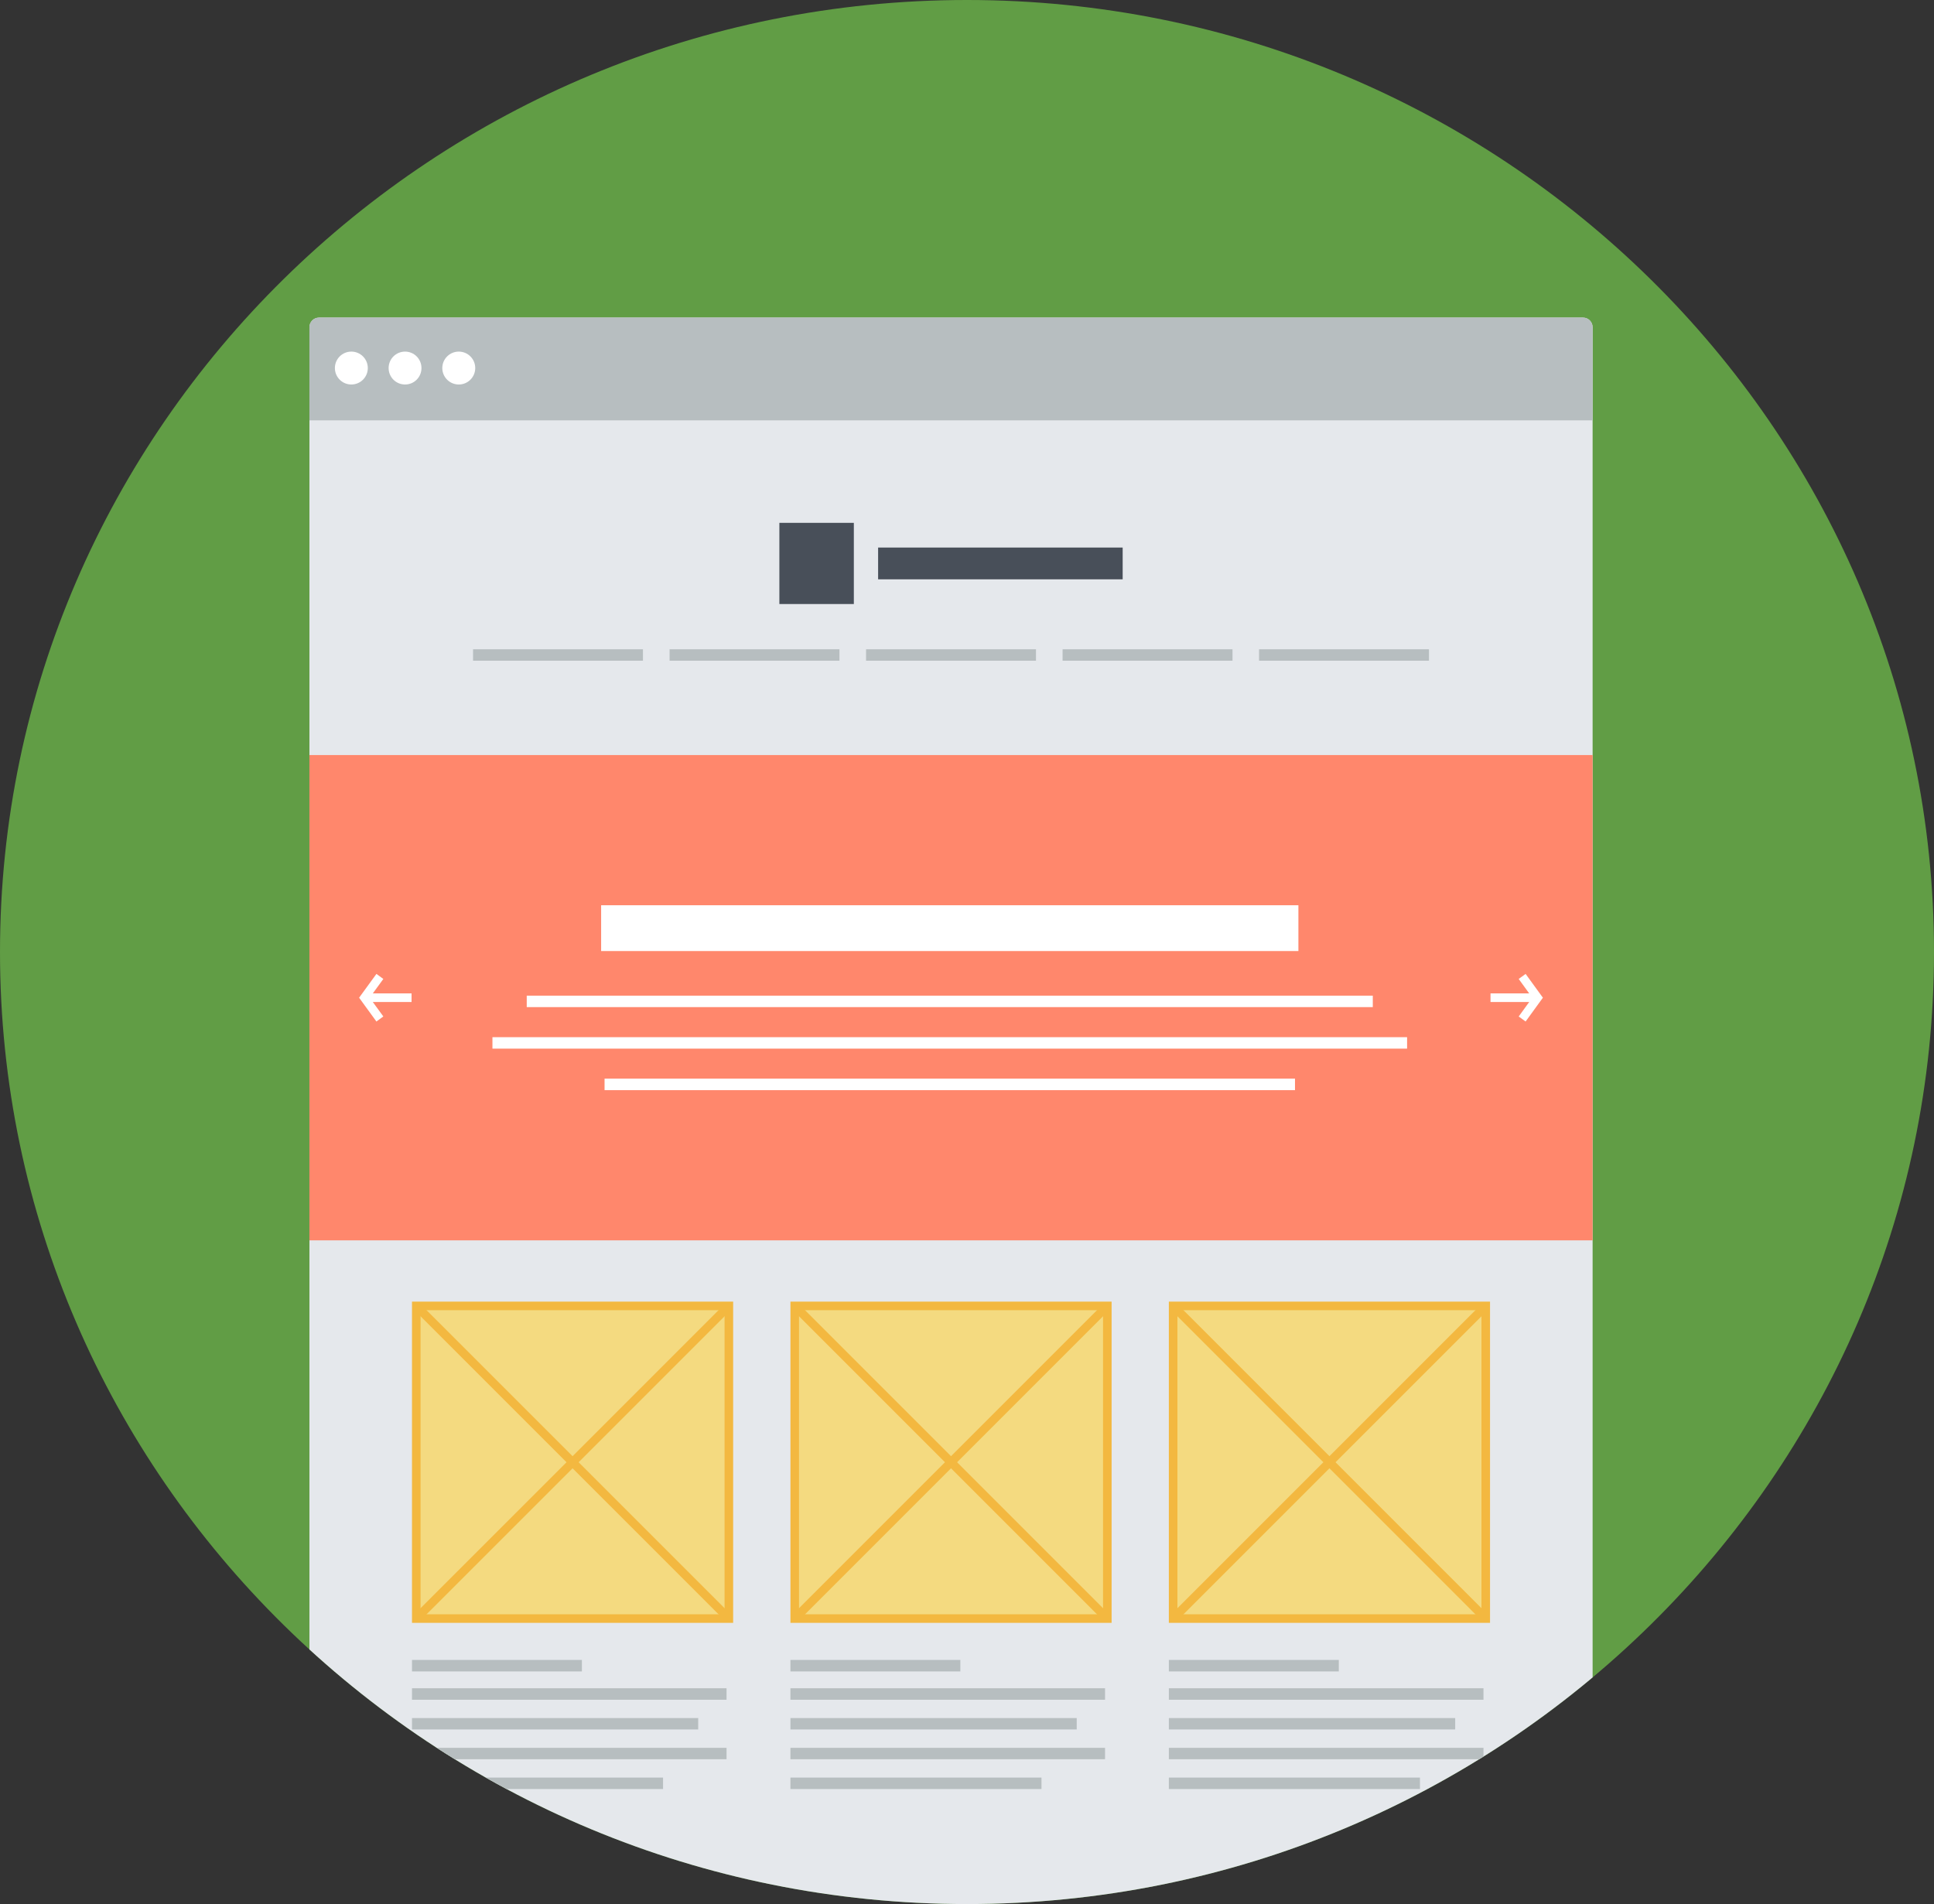 <?xml version="1.0" encoding="UTF-8" standalone="no"?>
<svg
   xmlns:dc="http://purl.org/dc/elements/1.1/"
   xmlns:cc="http://creativecommons.org/ns#"
   xmlns:rdf="http://www.w3.org/1999/02/22-rdf-syntax-ns#"
   xmlns:svg="http://www.w3.org/2000/svg"
   xmlns="http://www.w3.org/2000/svg"
   xmlns:sodipodi="http://sodipodi.sourceforge.net/DTD/sodipodi-0.dtd"
   xmlns:inkscape="http://www.inkscape.org/namespaces/inkscape"
   viewBox="0 0 132.5 130.437"
   height="130.437"
   width="132.5"
   xml:space="preserve"
   version="1.1"
   id="svg3586"
   inkscape:version="0.91 r13725"
   sodipodi:docname="my_site.svg"><rect x="0" y="0" width="132.5" height="130.437" fill="#333333" stroke="none"/><sodipodi:namedview
     pagecolor="#ffffff"
     bordercolor="#666666"
     borderopacity="1"
     objecttolerance="10"
     gridtolerance="10"
     guidetolerance="10"
     inkscape:pageopacity="0"
     inkscape:pageshadow="2"
     inkscape:window-width="640"
     inkscape:window-height="480"
     id="namedview77"
     showgrid="false"
     fit-margin-top="0"
     fit-margin-left="0"
     fit-margin-right="0"
     fit-margin-bottom="0"
     inkscape:zoom="1.611953"
     inkscape:cx="66.25"
     inkscape:cy="57.234375"
     inkscape:window-x="0"
     inkscape:window-y="0"
     inkscape:window-maximized="0"
     inkscape:current-layer="svg3586" /><defs
     id="defs3590"><clipPath
       id="clipPath3600"
       clipPathUnits="userSpaceOnUse"><path
         id="path3602"
         d="m 0,117.125 106,0 L 106,0 0,0 0,117.125 Z"
         inkscape:connector-curvature="0" /></clipPath><clipPath
       id="clipPath3612"
       clipPathUnits="userSpaceOnUse"><path
         id="path3614"
         d="M 53,117.124 C 23.775,117.124 0,93.719 0,64.95 l 0,0 C 0,36.181 23.775,12.775 53,12.775 l 0,0 c 29.225,0 53,23.406 53,52.175 l 0,0 c 0,28.769 -23.775,52.174 -53,52.174 z"
         inkscape:connector-curvature="0" /></clipPath></defs><g
     transform="matrix(1.25,0,0,-1.25,0,146.405)"
     id="g3594"><g
       id="g3596"><g
         clip-path="url(#clipPath3600)"
         id="g3598"><g
           transform="translate(53,12.775)"
           id="g3604"><path
             id="path3606"
             style="fill:#619d45;fill-opacity:1;fill-rule:nonzero;stroke:none"
             d="m 0,0 c -29.225,0 -53,23.405 -53,52.175 0,28.769 23.775,52.174 53,52.174 29.225,0 53,-23.405 53,-52.174 C 53,23.405 29.225,0 0,0"
             inkscape:connector-curvature="0" /></g></g></g><g
       id="g3608"><g
         clip-path="url(#clipPath3612)"
         id="g3610"><g
           transform="translate(87.289,0.529)"
           id="g3616"><path
             id="path3618"
             style="fill:#e5e8ec;fill-opacity:1;fill-rule:nonzero;stroke:none"
             d="m 0,0 c 0,-0.291 -0.237,-0.529 -0.529,-0.529 l -69.271,0 c -0.294,0 -0.53,0.238 -0.53,0.529 l 0,98.66 c 0,0.295 0.236,0.53 0.53,0.53 l 69.271,0 C -0.237,99.19 0,98.955 0,98.66 L 0,0 Z"
             inkscape:connector-curvature="0" /></g><g
           transform="translate(87.289,94.086)"
           id="g3620"><path
             id="path3622"
             style="fill:#b7bec0;fill-opacity:1;fill-rule:nonzero;stroke:none"
             d="m 0,0 0,5.104 c 0,0.294 -0.237,0.529 -0.529,0.529 l -69.271,0 c -0.294,0 -0.53,-0.235 -0.53,-0.529 L -70.33,0 0,0 Z"
             inkscape:connector-curvature="0" /></g><path
           id="path3624"
           style="fill:#ff876c;fill-opacity:1;fill-rule:nonzero;stroke:none"
           d="m 16.959,49.148 70.33,0 0,26.596 -70.33,0 0,-26.596 z"
           inkscape:connector-curvature="0" /><path
           id="path3626"
           style="fill:#ffffff;fill-opacity:1;fill-rule:nonzero;stroke:none"
           d="m 32.947,65.002 38.217,0 0,2.51 -38.217,0 0,-2.51 z"
           inkscape:connector-curvature="0" /><path
           id="path3628"
           style="fill:#ffffff;fill-opacity:1;fill-rule:nonzero;stroke:none"
           d="m 28.87,61.93 46.371,0 0,0.627 -46.371,0 0,-0.627 z"
           inkscape:connector-curvature="0" /><path
           id="path3630"
           style="fill:#ffffff;fill-opacity:1;fill-rule:nonzero;stroke:none"
           d="m 26.99,59.654 50.131,0 0,0.629 -50.131,0 0,-0.629 z"
           inkscape:connector-curvature="0" /><path
           id="path3632"
           style="fill:#ffffff;fill-opacity:1;fill-rule:nonzero;stroke:none"
           d="m 33.135,57.381 37.842,0 0,0.629 -37.842,0 0,-0.629 z"
           inkscape:connector-curvature="0" /><path
           id="path3634"
           style="fill:#484f59;fill-opacity:1;fill-rule:nonzero;stroke:none"
           d="m 61.532,85.376 -13.404,0 0,1.739 13.404,0 0,-1.739 z"
           inkscape:connector-curvature="0" /><path
           id="path3636"
           style="fill:#484f59;fill-opacity:1;fill-rule:nonzero;stroke:none"
           d="m 46.798,84.022 -4.082,0 0,4.447 4.082,0 0,-4.447 z"
           inkscape:connector-curvature="0" /><path
           id="path3638"
           style="fill:#b7bec0;fill-opacity:1;fill-rule:nonzero;stroke:none"
           d="m 25.927,80.915 9.313,0 0,0.627 -9.313,0 0,-0.627 z"
           inkscape:connector-curvature="0" /><path
           id="path3640"
           style="fill:#b7bec0;fill-opacity:1;fill-rule:nonzero;stroke:none"
           d="m 36.699,80.915 9.31,0 0,0.627 -9.31,0 0,-0.627 z"
           inkscape:connector-curvature="0" /><path
           id="path3642"
           style="fill:#b7bec0;fill-opacity:1;fill-rule:nonzero;stroke:none"
           d="m 47.468,80.915 9.313,0 0,0.627 -9.313,0 0,-0.627 z"
           inkscape:connector-curvature="0" /><path
           id="path3644"
           style="fill:#b7bec0;fill-opacity:1;fill-rule:nonzero;stroke:none"
           d="m 58.239,80.915 9.313,0 0,0.627 -9.313,0 0,-0.627 z"
           inkscape:connector-curvature="0" /><path
           id="path3646"
           style="fill:#b7bec0;fill-opacity:1;fill-rule:nonzero;stroke:none"
           d="m 69.007,80.915 9.313,0 0,0.627 -9.313,0 0,-0.627 z"
           inkscape:connector-curvature="0" /><g
           transform="translate(83.617,61.142)"
           id="g3648"><path
             id="path3650"
             style="fill:#ffffff;fill-opacity:1;fill-rule:nonzero;stroke:none"
             d="M 0,0 -0.379,0.274 0.367,1.304 -0.379,2.332 0,2.608 0.947,1.304 0,0 Z"
             inkscape:connector-curvature="0" /></g><path
           id="path3652"
           style="fill:#ffffff;fill-opacity:1;fill-rule:nonzero;stroke:none"
           d="m 84.274,62.211 -2.581,0 0,0.47 2.581,0 0,-0.47 z"
           inkscape:connector-curvature="0" /><g
           transform="translate(20.631,61.141)"
           id="g3654"><path
             id="path3656"
             style="fill:#ffffff;fill-opacity:1;fill-rule:nonzero;stroke:none"
             d="M 0,0 -0.949,1.305 0,2.609 0.379,2.333 -0.369,1.305 0.379,0.277 0,0 Z"
             inkscape:connector-curvature="0" /></g><path
           id="path3658"
           style="fill:#ffffff;fill-opacity:1;fill-rule:nonzero;stroke:none"
           d="m 22.557,62.211 -2.585,0 0,0.47 2.585,0 0,-0.47 z"
           inkscape:connector-curvature="0" /><path
           id="path3660"
           style="fill:#f4da80;fill-opacity:1;fill-rule:nonzero;stroke:none"
           d="m 22.815,45.555 17.133,0 0,-17.133 -17.133,0 0,17.133 z"
           inkscape:connector-curvature="0" /><path
           id="path3662"
           style="fill:#f3b840;fill-opacity:1;fill-rule:nonzero;stroke:none"
           d="m 40.183,45.79 -17.602,0 0,-17.603 17.602,0 0,17.603 z m -0.47,-17.134 -16.662,0 0,16.664 16.662,0 0,-16.664 z"
           inkscape:connector-curvature="0" /><g
           transform="translate(23.145,28.518)"
           id="g3664"><path
             id="path3666"
             style="fill:#f3b840;fill-opacity:1;fill-rule:nonzero;stroke:none"
             d="m 0,0 c -0.061,0 -0.12,0.022 -0.166,0.068 -0.092,0.092 -0.092,0.241 0,0.332 l 16.473,16.471 c 0.092,0.093 0.241,0.091 0.332,0 0.091,-0.092 0.091,-0.24 0,-0.332 L 0.166,0.068 C 0.12,0.022 0.06,0 0,0"
             inkscape:connector-curvature="0" /></g><g
           transform="translate(39.618,28.518)"
           id="g3668"><path
             id="path3670"
             style="fill:#f3b840;fill-opacity:1;fill-rule:nonzero;stroke:none"
             d="m 0,0 c -0.061,0 -0.12,0.022 -0.166,0.068 l -16.473,16.471 c -0.091,0.092 -0.091,0.24 0,0.332 0.093,0.093 0.242,0.091 0.332,0 L 0.166,0.4 C 0.258,0.309 0.258,0.16 0.166,0.068 0.12,0.022 0.06,0 0,0"
             inkscape:connector-curvature="0" /></g><path
           id="path3672"
           style="fill:#f4da80;fill-opacity:1;fill-rule:nonzero;stroke:none"
           d="m 43.558,45.555 17.134,0 0,-17.133 -17.134,0 0,17.133 z"
           inkscape:connector-curvature="0" /><path
           id="path3674"
           style="fill:#f3b840;fill-opacity:1;fill-rule:nonzero;stroke:none"
           d="m 60.926,45.79 -17.603,0 0,-17.603 17.603,0 0,17.603 z m -0.47,-17.134 -16.663,0 0,16.664 16.663,0 0,-16.664 z"
           inkscape:connector-curvature="0" /><g
           transform="translate(43.889,28.518)"
           id="g3676"><path
             id="path3678"
             style="fill:#f3b840;fill-opacity:1;fill-rule:nonzero;stroke:none"
             d="m 0,0 c -0.06,0 -0.12,0.022 -0.166,0.068 -0.092,0.092 -0.092,0.241 0,0.332 l 16.471,16.471 c 0.091,0.092 0.24,0.092 0.332,0 0.092,-0.092 0.092,-0.24 0,-0.332 L 0.166,0.068 C 0.12,0.022 0.06,0 0,0"
             inkscape:connector-curvature="0" /></g><g
           transform="translate(60.359,28.518)"
           id="g3680"><path
             id="path3682"
             style="fill:#f3b840;fill-opacity:1;fill-rule:nonzero;stroke:none"
             d="m 0,0 c -0.06,0 -0.12,0.022 -0.166,0.068 l -16.471,16.471 c -0.092,0.092 -0.092,0.24 0,0.332 0.092,0.092 0.241,0.092 0.332,0 L 0.166,0.4 C 0.258,0.309 0.258,0.16 0.166,0.068 0.12,0.022 0.06,0 0,0"
             inkscape:connector-curvature="0" /></g><path
           id="path3684"
           style="fill:#f4da80;fill-opacity:1;fill-rule:nonzero;stroke:none"
           d="m 64.298,45.555 17.135,0 0,-17.133 -17.135,0 0,17.133 z"
           inkscape:connector-curvature="0" /><path
           id="path3686"
           style="fill:#f3b840;fill-opacity:1;fill-rule:nonzero;stroke:none"
           d="m 81.667,45.79 -17.604,0 0,-17.603 17.604,0 0,17.603 z m -0.47,-17.134 -16.664,0 0,16.664 16.664,0 0,-16.664 z"
           inkscape:connector-curvature="0" /><g
           transform="translate(64.63,28.518)"
           id="g3688"><path
             id="path3690"
             style="fill:#f3b840;fill-opacity:1;fill-rule:nonzero;stroke:none"
             d="m 0,0 c -0.06,0 -0.12,0.022 -0.166,0.068 -0.092,0.092 -0.092,0.241 0,0.332 l 16.471,16.471 c 0.091,0.092 0.24,0.092 0.332,0 0.092,-0.092 0.092,-0.24 0,-0.332 L 0.166,0.068 C 0.12,0.022 0.06,0 0,0"
             inkscape:connector-curvature="0" /></g><g
           transform="translate(81.101,28.518)"
           id="g3692"><path
             id="path3694"
             style="fill:#f3b840;fill-opacity:1;fill-rule:nonzero;stroke:none"
             d="m 0,0 c -0.06,0 -0.12,0.022 -0.166,0.068 l -16.471,16.471 c -0.092,0.092 -0.092,0.24 0,0.332 0.092,0.092 0.241,0.092 0.332,0 L 0.166,0.4 C 0.258,0.309 0.258,0.16 0.166,0.068 0.12,0.022 0.06,0 0,0"
             inkscape:connector-curvature="0" /></g><path
           id="path3696"
           style="fill:#b7bec0;fill-opacity:1;fill-rule:nonzero;stroke:none"
           d="m 39.821,23.972 -17.24,0 0,0.629 17.24,0 0,-0.629 z"
           inkscape:connector-curvature="0" /><path
           id="path3698"
           style="fill:#b7bec0;fill-opacity:1;fill-rule:nonzero;stroke:none"
           d="m 38.268,22.342 -15.687,0 0,0.627 15.687,0 0,-0.627 z"
           inkscape:connector-curvature="0" /><path
           id="path3700"
           style="fill:#b7bec0;fill-opacity:1;fill-rule:nonzero;stroke:none"
           d="m 39.821,20.711 -17.24,0 0,0.627 17.24,0 0,-0.627 z"
           inkscape:connector-curvature="0" /><path
           id="path3702"
           style="fill:#b7bec0;fill-opacity:1;fill-rule:nonzero;stroke:none"
           d="m 36.341,19.078 -13.76,0 0,0.628 13.76,0 0,-0.628 z"
           inkscape:connector-curvature="0" /><path
           id="path3704"
           style="fill:#b7bec0;fill-opacity:1;fill-rule:nonzero;stroke:none"
           d="m 22.581,25.524 9.312,0 0,0.628 -9.312,0 0,-0.628 z"
           inkscape:connector-curvature="0" /><path
           id="path3706"
           style="fill:#b7bec0;fill-opacity:1;fill-rule:nonzero;stroke:none"
           d="m 60.566,23.972 -17.243,0 0,0.629 17.243,0 0,-0.629 z"
           inkscape:connector-curvature="0" /><path
           id="path3708"
           style="fill:#b7bec0;fill-opacity:1;fill-rule:nonzero;stroke:none"
           d="m 59.014,22.342 -15.69,0 0,0.627 15.69,0 0,-0.627 z"
           inkscape:connector-curvature="0" /><path
           id="path3710"
           style="fill:#b7bec0;fill-opacity:1;fill-rule:nonzero;stroke:none"
           d="m 60.566,20.711 -17.243,0 0,0.627 17.243,0 0,-0.627 z"
           inkscape:connector-curvature="0" /><path
           id="path3712"
           style="fill:#b7bec0;fill-opacity:1;fill-rule:nonzero;stroke:none"
           d="m 57.083,19.078 -13.76,0 0,0.628 13.76,0 0,-0.628 z"
           inkscape:connector-curvature="0" /><path
           id="path3714"
           style="fill:#b7bec0;fill-opacity:1;fill-rule:nonzero;stroke:none"
           d="m 43.323,25.524 9.313,0 0,0.628 -9.313,0 0,-0.628 z"
           inkscape:connector-curvature="0" /><path
           id="path3716"
           style="fill:#b7bec0;fill-opacity:1;fill-rule:nonzero;stroke:none"
           d="m 81.308,23.972 -17.244,0 0,0.629 17.244,0 0,-0.629 z"
           inkscape:connector-curvature="0" /><path
           id="path3718"
           style="fill:#b7bec0;fill-opacity:1;fill-rule:nonzero;stroke:none"
           d="m 79.757,22.342 -15.693,0 0,0.627 15.693,0 0,-0.627 z"
           inkscape:connector-curvature="0" /><path
           id="path3720"
           style="fill:#b7bec0;fill-opacity:1;fill-rule:nonzero;stroke:none"
           d="m 81.308,20.711 -17.244,0 0,0.627 17.244,0 0,-0.627 z"
           inkscape:connector-curvature="0" /><path
           id="path3722"
           style="fill:#b7bec0;fill-opacity:1;fill-rule:nonzero;stroke:none"
           d="m 77.826,19.078 -13.763,0 0,0.628 13.763,0 0,-0.628 z"
           inkscape:connector-curvature="0" /><path
           id="path3724"
           style="fill:#b7bec0;fill-opacity:1;fill-rule:nonzero;stroke:none"
           d="m 64.063,25.524 9.315,0 0,0.628 -9.315,0 0,-0.628 z"
           inkscape:connector-curvature="0" /><g
           transform="translate(26.047,96.953)"
           id="g3726"><path
             id="path3728"
             style="fill:#ffffff;fill-opacity:1;fill-rule:nonzero;stroke:none"
             d="m 0,0 c 0,-0.499 -0.405,-0.901 -0.902,-0.901 -0.497,0 -0.903,0.402 -0.903,0.901 0,0.499 0.406,0.902 0.903,0.902 C -0.405,0.902 0,0.499 0,0"
             inkscape:connector-curvature="0" /></g><g
           transform="translate(23.1,96.953)"
           id="g3730"><path
             id="path3732"
             style="fill:#ffffff;fill-opacity:1;fill-rule:nonzero;stroke:none"
             d="m 0,0 c 0,-0.499 -0.401,-0.901 -0.899,-0.901 -0.499,0 -0.901,0.402 -0.901,0.901 0,0.499 0.402,0.902 0.901,0.902 C -0.401,0.902 0,0.499 0,0"
             inkscape:connector-curvature="0" /></g><g
           transform="translate(20.159,96.953)"
           id="g3734"><path
             id="path3736"
             style="fill:#ffffff;fill-opacity:1;fill-rule:nonzero;stroke:none"
             d="m 0,0 c 0,-0.499 -0.404,-0.901 -0.903,-0.901 -0.497,0 -0.901,0.402 -0.901,0.901 0,0.499 0.404,0.902 0.901,0.902 C -0.404,0.902 0,0.499 0,0"
             inkscape:connector-curvature="0" /></g></g></g></g></svg>